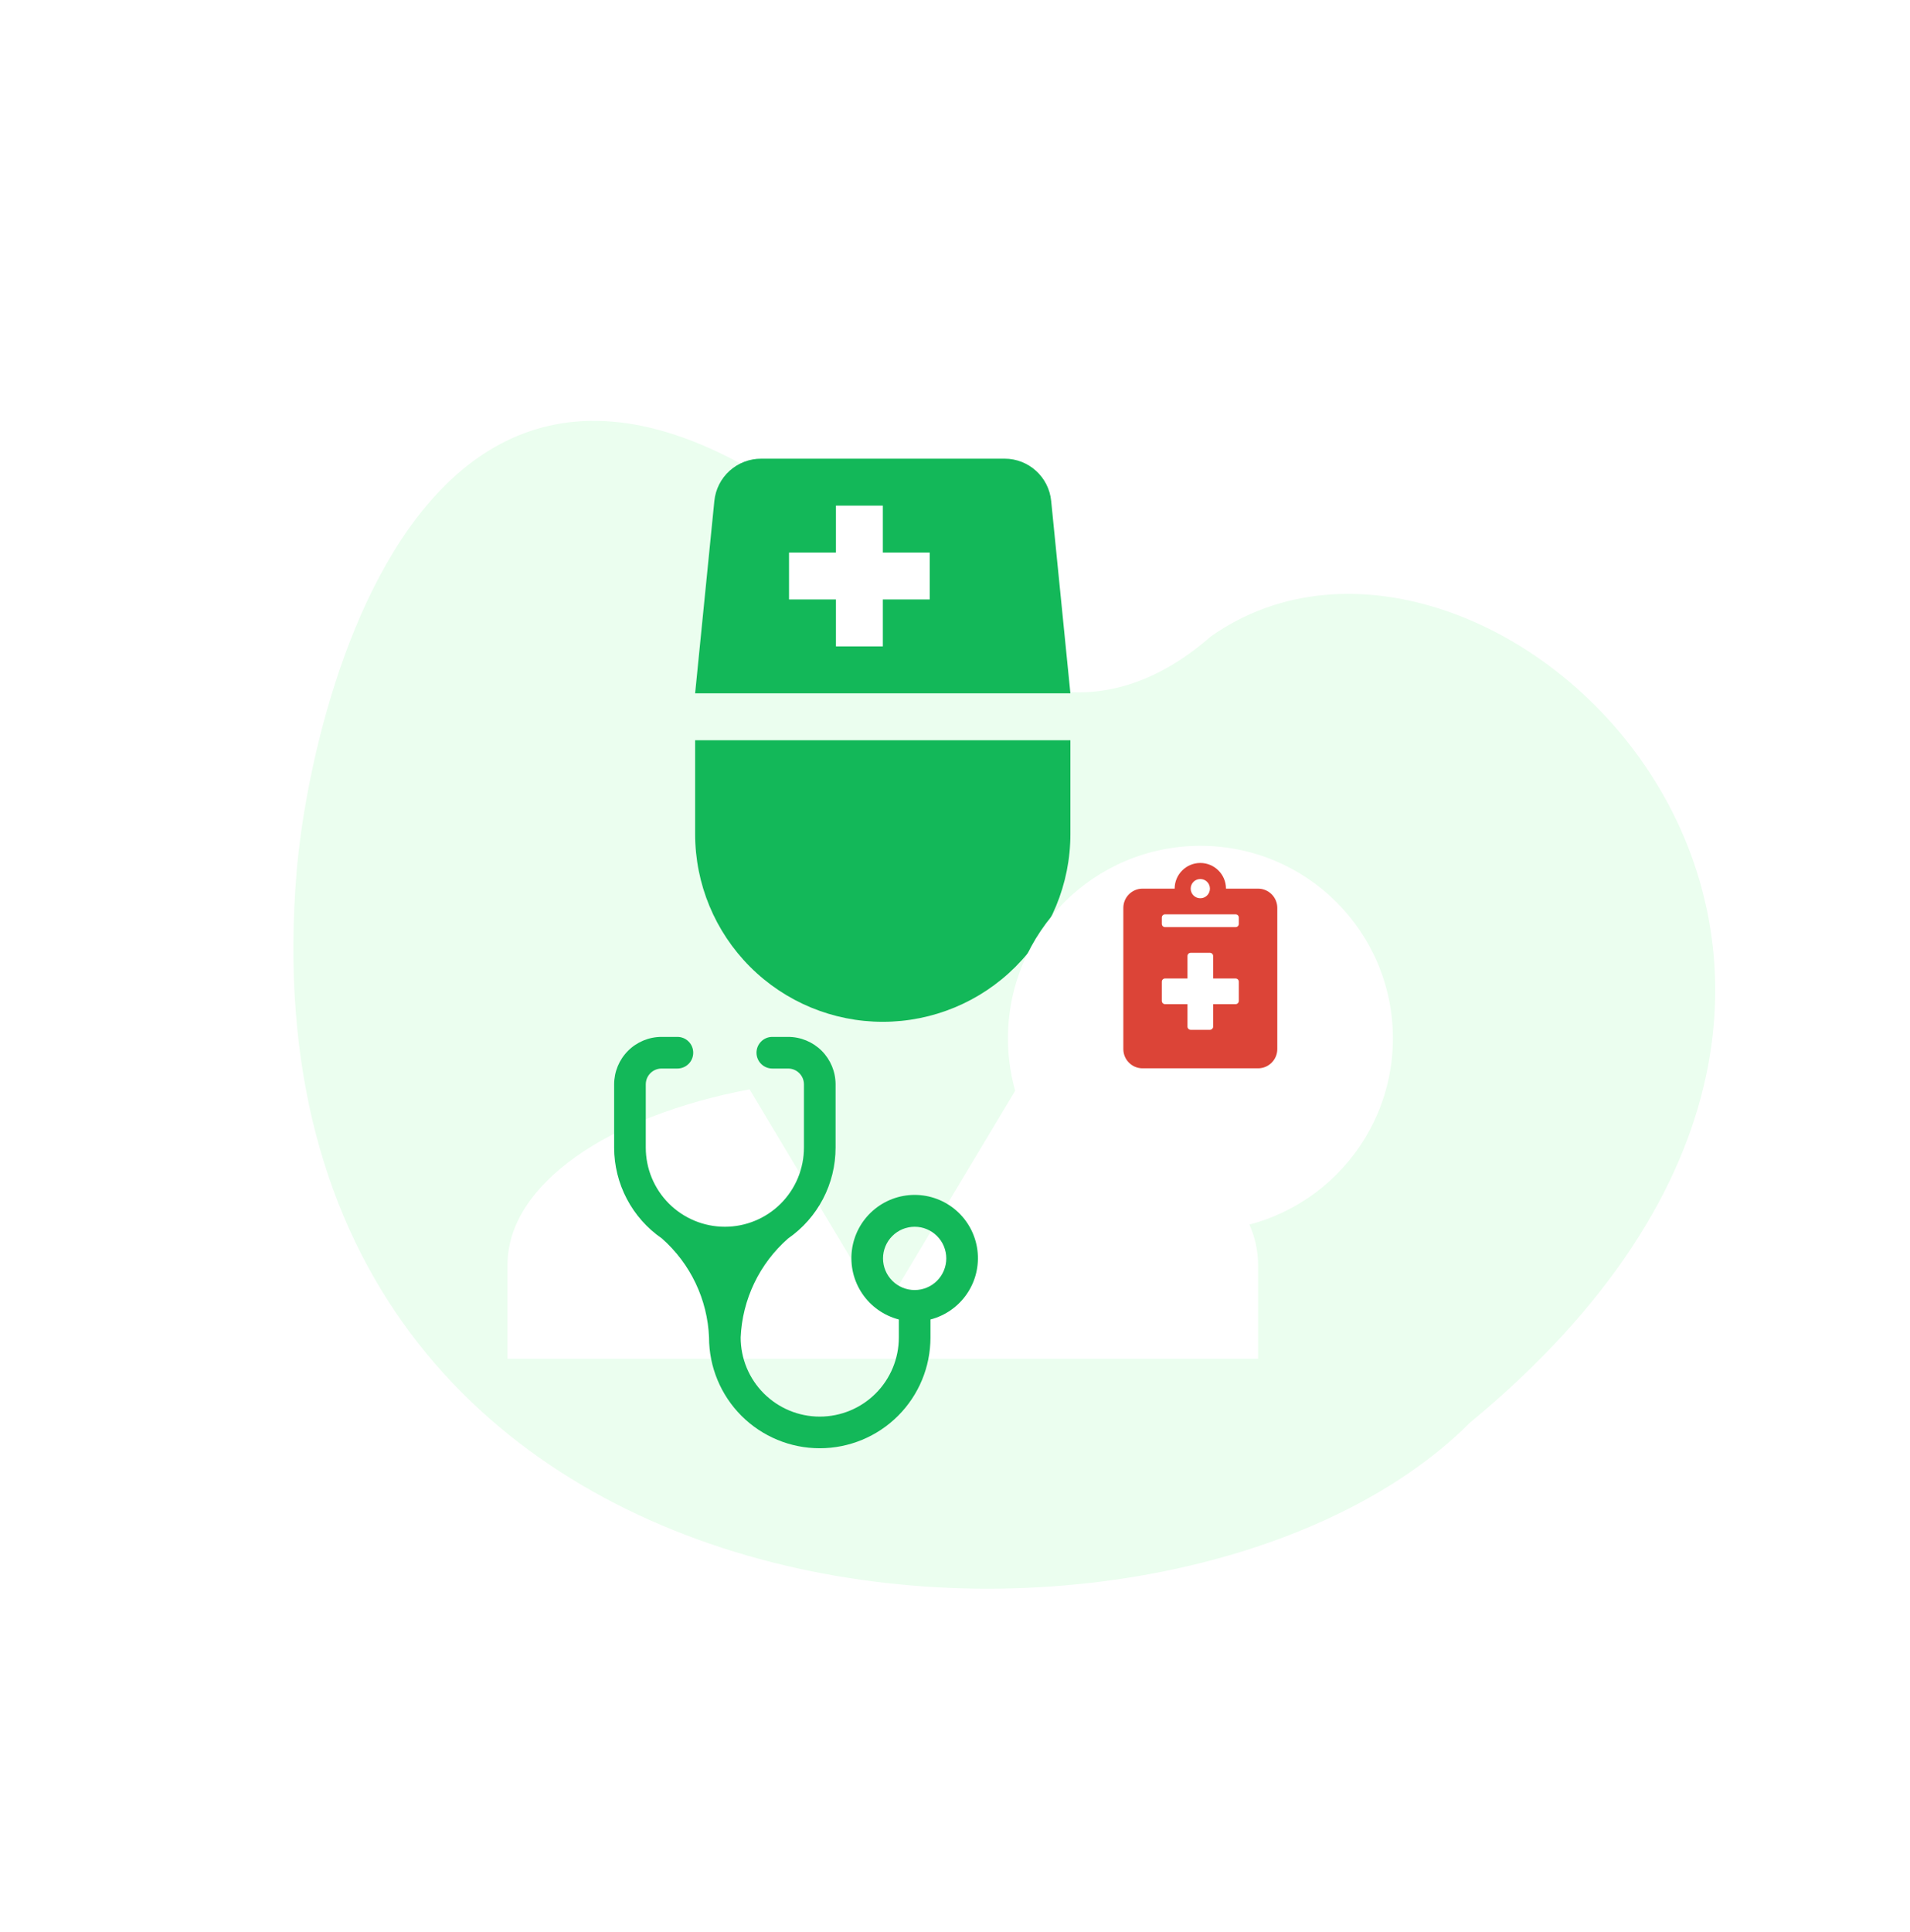 <svg width="89" height="90" viewBox="0 0 89 90" fill="none" xmlns="http://www.w3.org/2000/svg">
<path d="M44.588 29.824C21.065 5.063 14.539 31.985 13.822 40.61C10.767 77.381 54.57 80.197 68.49 66.277C94.752 44.593 69.302 20.511 56.409 29.658C51.126 34.274 46.327 31.692 44.588 29.824Z" fill="#EBFEEF"/>
<path d="M32.391 34.483H49.877V38.854C49.877 41.173 48.956 43.397 47.317 45.037C45.677 46.676 43.453 47.598 41.134 47.598C38.815 47.598 36.591 46.676 34.952 45.037C33.312 43.397 32.391 41.173 32.391 38.854V34.483Z" fill="#13B859"/>
<path d="M58.622 58.919C58.622 55.181 53.944 51.99 47.343 50.744L41.135 61.105L34.927 50.744C28.326 51.99 23.648 55.181 23.648 58.919V63.291H58.622V58.919Z" fill="white"/>
<path d="M33.287 23.334L32.391 32.297H49.877L48.981 23.334C48.872 22.22 47.932 21.367 46.817 21.367H35.473C34.929 21.364 34.404 21.564 33.999 21.928C33.595 22.292 33.341 22.793 33.287 23.334Z" fill="#13B859"/>
<g filter="url(#filter0_d_729_7016)">
<circle cx="55.936" cy="45.579" r="8.968" fill="white"/>
</g>
<path d="M38.952 23.553H41.137V25.739H43.323V27.924H41.137V30.11H38.952V27.924H36.766V25.739H38.952V23.553Z" fill="white"/>
<path d="M33.776 57.145C32.799 57.145 31.862 56.757 31.171 56.066C30.479 55.374 30.091 54.437 30.091 53.46V50.512C30.091 50.316 30.169 50.129 30.307 49.991C30.445 49.852 30.633 49.775 30.828 49.775H31.565C31.761 49.775 31.948 49.697 32.086 49.559C32.225 49.421 32.302 49.233 32.302 49.038C32.302 48.842 32.225 48.655 32.086 48.517C31.948 48.378 31.761 48.301 31.565 48.301H30.828C30.242 48.301 29.679 48.534 29.265 48.948C28.85 49.363 28.617 49.925 28.617 50.512V53.46C28.618 54.292 28.821 55.112 29.209 55.849C29.596 56.586 30.157 57.218 30.843 57.69C31.502 58.271 32.036 58.979 32.413 59.772C32.791 60.565 33.004 61.426 33.039 62.304C33.039 63.672 33.583 64.984 34.55 65.952C35.518 66.919 36.83 67.463 38.198 67.463C39.566 67.463 40.879 66.919 41.846 65.952C42.814 64.984 43.357 63.672 43.357 62.304V61.464C44.052 61.284 44.657 60.858 45.06 60.264C45.463 59.67 45.635 58.95 45.545 58.238C45.454 57.526 45.108 56.872 44.569 56.397C44.031 55.923 43.338 55.661 42.62 55.661C41.903 55.661 41.21 55.923 40.672 56.397C40.133 56.872 39.786 57.526 39.696 58.238C39.605 58.95 39.778 59.67 40.18 60.264C40.583 60.858 41.188 61.284 41.883 61.464V62.304C41.883 63.281 41.495 64.219 40.804 64.91C40.113 65.601 39.176 65.989 38.198 65.989C37.221 65.989 36.284 65.601 35.593 64.91C34.901 64.219 34.513 63.281 34.513 62.304C34.55 61.425 34.766 60.563 35.146 59.77C35.526 58.977 36.063 58.27 36.724 57.69C37.407 57.216 37.965 56.584 38.35 55.847C38.735 55.11 38.936 54.291 38.935 53.46V50.512C38.935 49.925 38.702 49.363 38.288 48.948C37.873 48.534 37.311 48.301 36.724 48.301H35.987C35.792 48.301 35.604 48.378 35.466 48.517C35.328 48.655 35.25 48.842 35.25 49.038C35.25 49.233 35.328 49.421 35.466 49.559C35.604 49.697 35.792 49.775 35.987 49.775H36.724C36.92 49.775 37.107 49.852 37.245 49.991C37.384 50.129 37.461 50.316 37.461 50.512V53.46C37.461 53.944 37.366 54.423 37.181 54.87C36.996 55.317 36.724 55.723 36.382 56.066C36.04 56.408 35.633 56.679 35.186 56.864C34.739 57.05 34.26 57.145 33.776 57.145ZM42.62 60.093C42.229 60.093 41.854 59.938 41.578 59.661C41.302 59.385 41.146 59.01 41.146 58.619C41.146 58.228 41.302 57.853 41.578 57.577C41.854 57.3 42.229 57.145 42.62 57.145C43.011 57.145 43.386 57.3 43.663 57.577C43.939 57.853 44.094 58.228 44.094 58.619C44.094 59.01 43.939 59.385 43.663 59.661C43.386 59.938 43.011 60.093 42.62 60.093Z" fill="#13B859"/>
<path d="M58.621 41.395H57.127C57.127 40.735 56.59 40.199 55.931 40.199C55.271 40.199 54.735 40.735 54.735 41.395H53.24C52.745 41.395 52.344 41.797 52.344 42.292V48.868C52.344 49.363 52.745 49.765 53.24 49.765H58.621C59.116 49.765 59.518 49.363 59.518 48.868V42.292C59.518 41.797 59.116 41.395 58.621 41.395ZM55.931 40.947C56.179 40.947 56.379 41.146 56.379 41.395C56.379 41.643 56.179 41.843 55.931 41.843C55.682 41.843 55.482 41.643 55.482 41.395C55.482 41.146 55.682 40.947 55.931 40.947ZM57.724 46.626C57.724 46.708 57.657 46.776 57.575 46.776H56.529V47.822C56.529 47.904 56.461 47.971 56.379 47.971H55.482C55.4 47.971 55.333 47.904 55.333 47.822V46.776H54.287C54.205 46.776 54.137 46.708 54.137 46.626V45.729C54.137 45.647 54.205 45.58 54.287 45.58H55.333V44.534C55.333 44.451 55.4 44.384 55.482 44.384H56.379C56.461 44.384 56.529 44.451 56.529 44.534V45.58H57.575C57.657 45.58 57.724 45.647 57.724 45.729V46.626ZM57.724 43.039C57.724 43.121 57.657 43.188 57.575 43.188H54.287C54.205 43.188 54.137 43.121 54.137 43.039V42.74C54.137 42.658 54.205 42.591 54.287 42.591H57.575C57.657 42.591 57.724 42.658 57.724 42.74V43.039Z" fill="#DC4437"/>
<defs>
<filter id="filter0_d_729_7016" x="44.179" y="36.611" width="23.516" height="23.514" filterUnits="userSpaceOnUse" color-interpolation-filters="sRGB">
<feFlood flood-opacity="0" result="BackgroundImageFix"/>
<feColorMatrix in="SourceAlpha" type="matrix" values="0 0 0 0 0 0 0 0 0 0 0 0 0 0 0 0 0 0 127 0" result="hardAlpha"/>
<feOffset dy="2.789"/>
<feGaussianBlur stdDeviation="1.395"/>
<feColorMatrix type="matrix" values="0 0 0 0 0 0 0 0 0 0 0 0 0 0 0 0 0 0 0.08 0"/>
<feBlend mode="normal" in2="BackgroundImageFix" result="effect1_dropShadow_729_7016"/>
<feBlend mode="normal" in="SourceGraphic" in2="effect1_dropShadow_729_7016" result="shape"/>
</filter>
</defs>
</svg>
